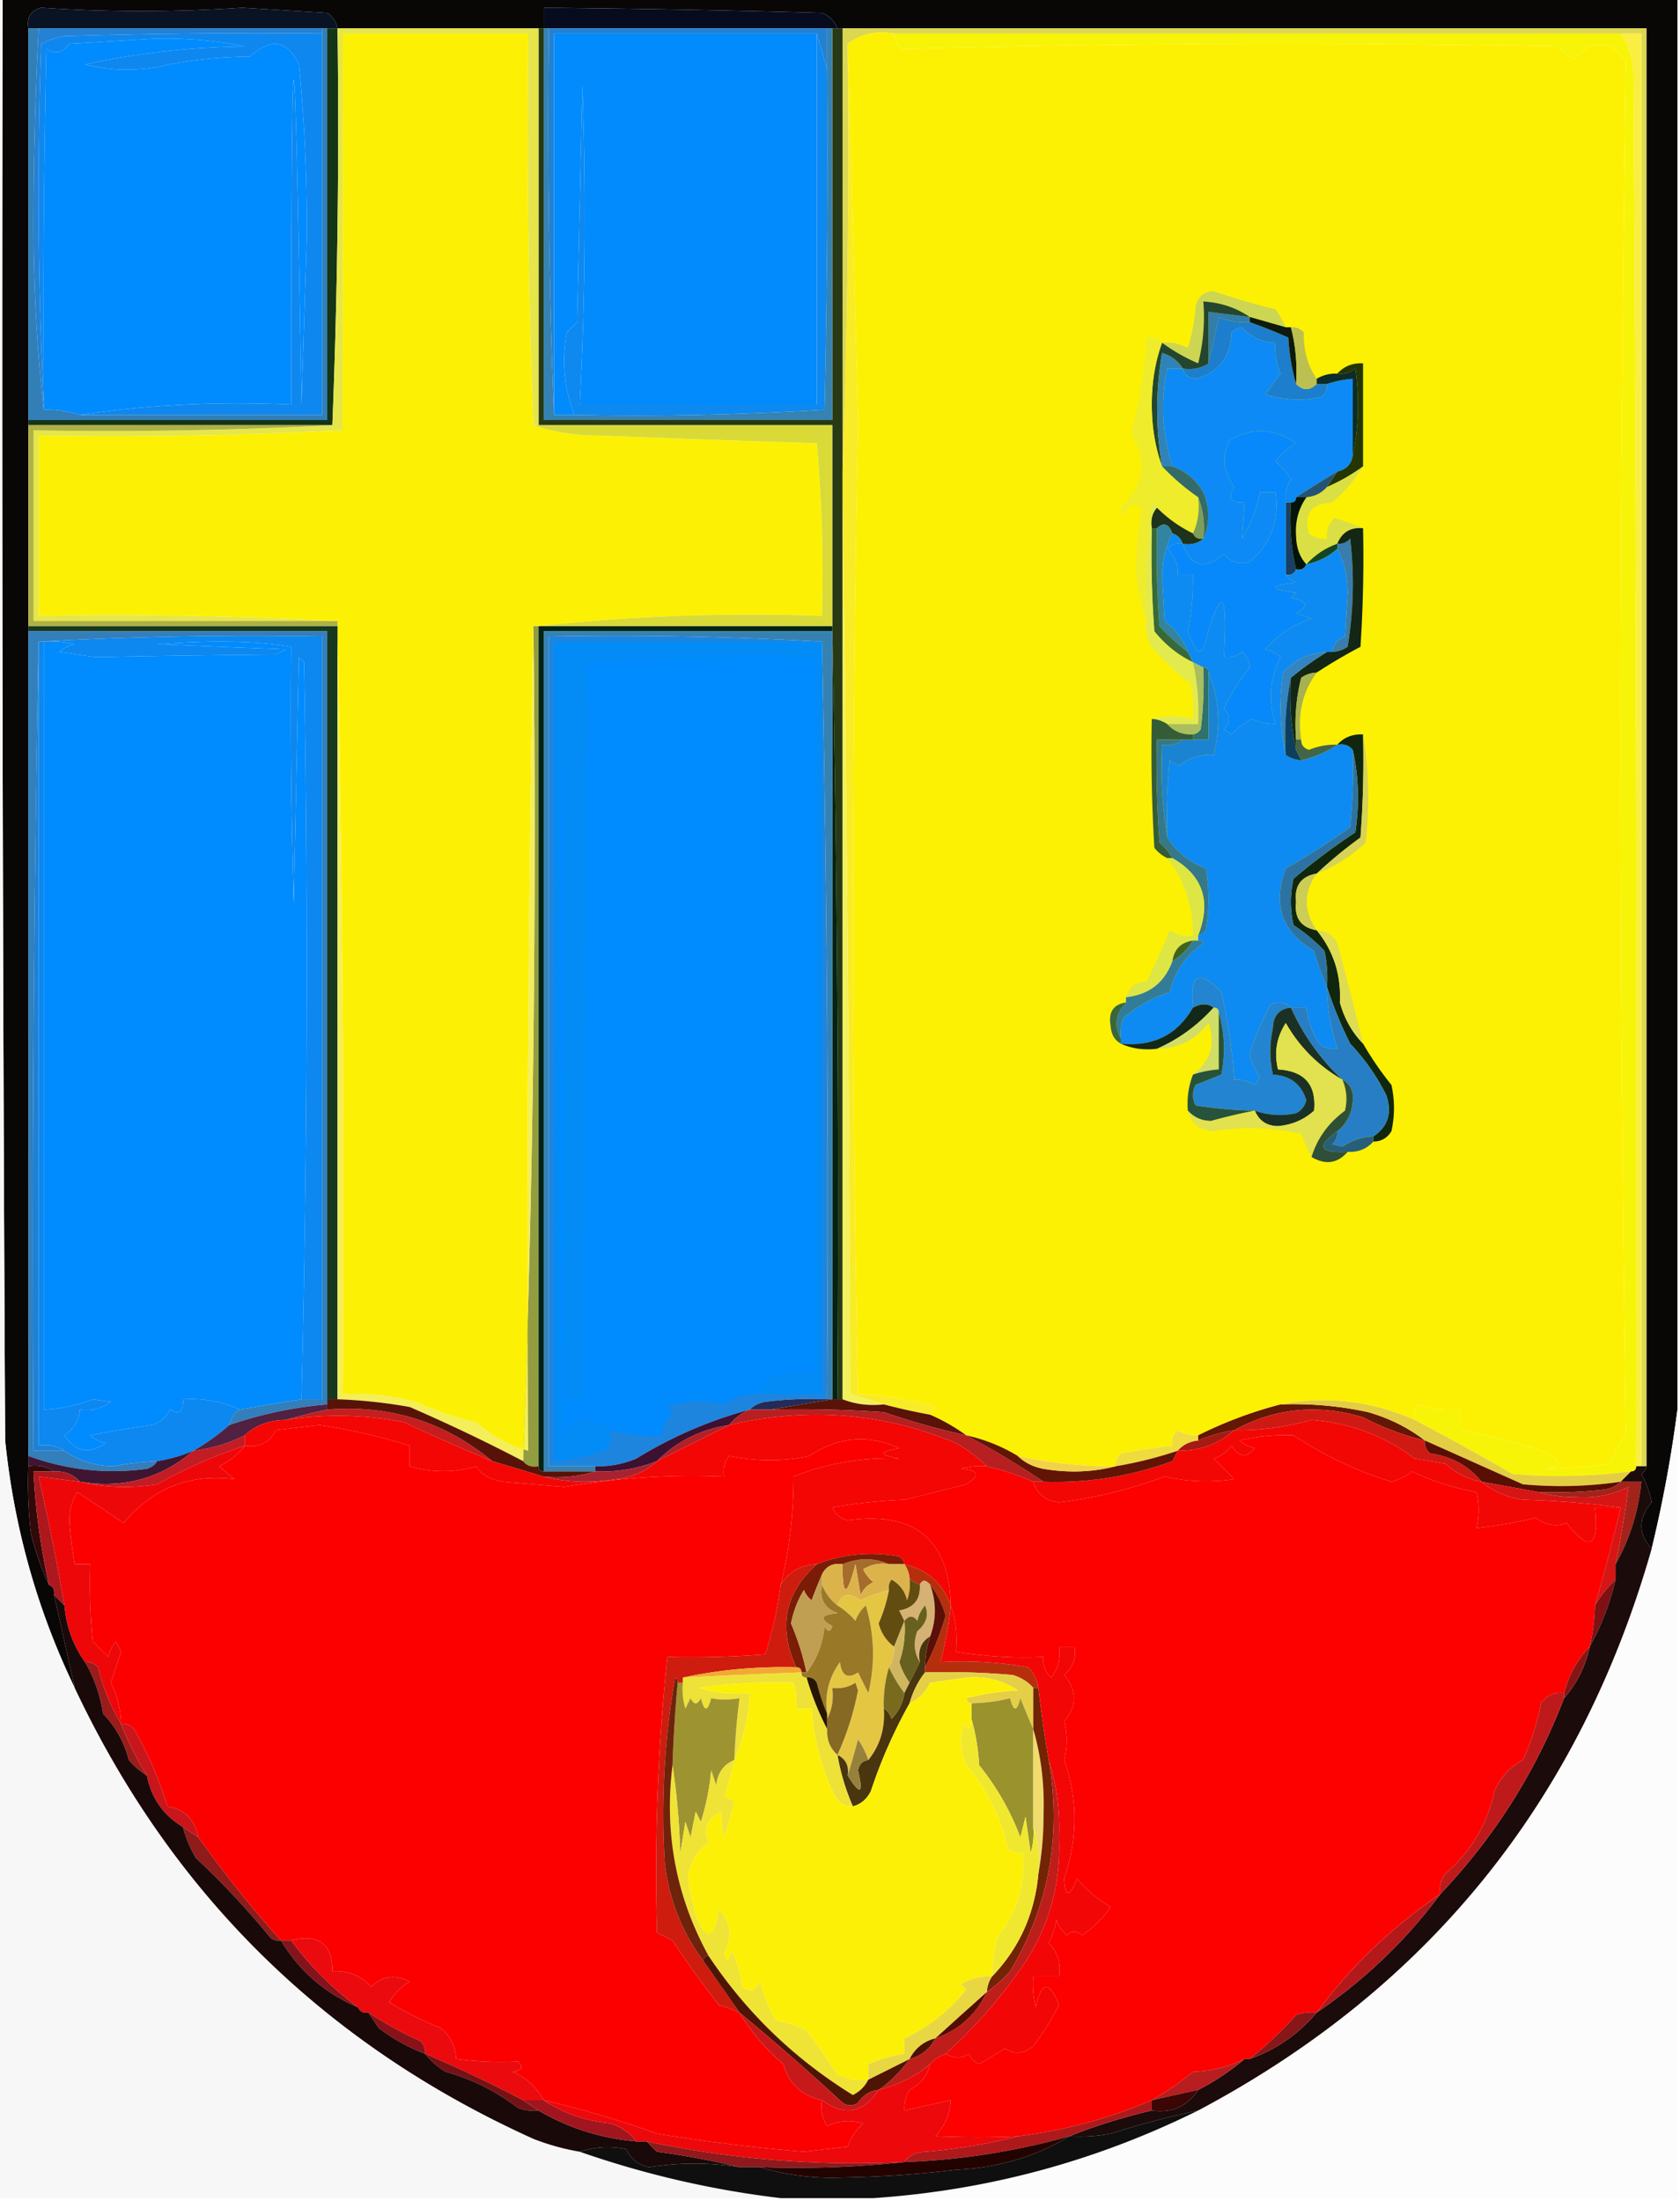<svg xmlns="http://www.w3.org/2000/svg" width="326" height="427" style="shape-rendering:geometricPrecision;text-rendering:geometricPrecision;image-rendering:optimizeQuality;fill-rule:evenodd;clip-rule:evenodd"><path style="opacity:1" fill="#090606" d="M.5-.5h325v274a251.018 251.018 0 0 1-5 27c-2.621-2.865-2.621-5.865 0-9a18.099 18.099 0 0 0-2-5.5c.556-.383.889-.883 1-1.5V5.5h-157c-.507-1.359-1.507-2.359-3-3a2855.508 2855.508 0 0 0-54-1v4h-40c-.221-1.235-.888-2.235-2-3L47 1.5c-13.03.86-26.03.86-39 0-2.02.532-2.853 1.865-2.5 4v279a84.94 84.94 0 0 0 .5 13c.852 3.559 2.019 6.893 3.5 10 .838.342 1.172 1.008 1 2 1.331 5.982 2.665 11.982 4 18-7.276-15.087-11.776-31.087-13.5-48C.5 186.167.333 92.834.5-.5z"/><path style="opacity:1" fill="#060c1e" d="M162.5 5.5h-57v-4c17.984.163 35.984.496 54 1 1.493.641 2.493 1.641 3 3z"/><path style="opacity:1" fill="#0a1323" d="M65.5 5.5h-60c-.353-2.135.48-3.468 2.5-4 12.97.86 25.97.86 39 0l16.5 1c1.112.765 1.779 1.765 2 3z"/><path style="opacity:1" fill="#dcd751" d="M163.5 5.5h156v279h-1V6.5h-145c-3.512-.554-6.512.112-9 2 .331 27.838-.002 55.505-1 83v-86z"/><path style="opacity:1" fill="#fdf103" d="M173.5 6.5c-.039 1.256.461 2.256 1.5 3A2718.416 2718.416 0 0 1 302.5 9a10.76 10.76 0 0 0 3 2.5c3.513-4 6.847-3.833 10 .5a8887.167 8887.167 0 0 0 0 266.5 14.815 14.815 0 0 0-3 5.5 95.198 95.198 0 0 1-13 1c3.443-.221 3.776-1.221 1-3a106.735 106.735 0 0 0-17-4.5v-4c-2.948.277-5.781-.056-8.5-1a4.934 4.934 0 0 0-.5 3c-8.436-3.715-17.103-4.715-26-3a81.453 81.453 0 0 0-16 6 6.846 6.846 0 0 1-4-1c-.886.825-1.219 1.825-1 3-3.339.39-6.673.89-10 1.5-.752.671-1.086 1.504-1 2.5a83.617 83.617 0 0 1-19-2 32.607 32.607 0 0 0-10-4 36.693 36.693 0 0 0-7-4c.111-.617.444-1.117 1-1.5a61.88 61.88 0 0 0-15-2.5 4598.335 4598.335 0 0 1 0-188.5c-.662-24.598-1.329-49.098-2-73.5 2.488-1.888 5.488-2.554 9-2z"/><path style="opacity:1" fill="#fcf104" d="M103.5 82.5c3.776 1.325 7.943 1.992 12.5 2a5427.43 5427.43 0 0 0 42.5 1.5 285.564 285.564 0 0 1 1 33.5c-18.697-.654-37.03.013-55 2h-1a6401.64 6401.64 0 0 0-1 160c-3.706-1.022-7.04-2.856-10-5.5a63.391 63.391 0 0 1-12-4 45.565 45.565 0 0 0-14-1.5c.332-49.17-.001-98.17-1-147v-3a841.824 841.824 0 0 0-58-1v-35c19.713.321 39.38-.012 59-1 .04-25.566.04-51.233 0-77h36c-.323 25.408.01 50.741 1 76z"/><path style="opacity:1" fill="#283913" d="M104.5 5.5h1v76h56v-76h2v266h-1a5625.947 5625.947 0 0 0-1-150v-39h-57v-77z"/><path style="opacity:1" fill="#3682b0" d="M105.5 5.5h1c-.331 25.172.002 50.172 1 75h4a594.899 594.899 0 0 0 48.5-1c.5-21.998.667-43.998.5-66v-8h1v76h-56v-76z"/><path style="opacity:1" fill="#2381d2" d="M106.5 5.5h54v8l-2-7h-51v74a1406.587 1406.587 0 0 1-1-75z"/><path style="opacity:1" fill="#018bfd" d="M158.5 6.5v72h-46a700.883 700.883 0 0 0 .5-62l-1 46-2 2c-1.033 5.627-.533 10.96 1.5 16h-4v-74h51z"/><path style="opacity:1" fill="#327fb8" d="M5.5 5.5h2a763.01 763.01 0 0 0-1 38c0 12.352.668 24.352 2 36a21.445 21.445 0 0 1 7 1h47v-75h1v76h-58v-76z"/><path style="opacity:1" fill="#0e88ef" d="M62.5 6.5v74h-47c13.292-1.982 26.96-2.649 41-2 0-83.99.667-83.99 2 0l1-31.5A312.078 312.078 0 0 0 58 12.5c-2.243-4.704-5.41-5.204-9.5-1.5-6.173.044-12.173.71-18 2a33.227 33.227 0 0 1-14-.5c10.116-2.2 20.45-3.366 31-3.5C41.833 7.852 36 7.352 30 7.5l-16.5 1c-1.32 1.77-2.82 2.103-4.5 1-.5 22.998-.667 45.998-.5 69a819.032 819.032 0 0 1-.5-70A15.274 15.274 0 0 1 12.5 7c16.663-.5 33.33-.667 50-.5z"/><path style="opacity:1" fill="#2481d3" d="M7.5 5.5h55v1c-16.67-.167-33.337 0-50 .5A15.274 15.274 0 0 0 8 8.5a819.032 819.032 0 0 0 .5 70v1c-1.332-11.648-2-23.648-2-36a763.01 763.01 0 0 1 1-38z"/><path style="opacity:1" fill="#008bfe" d="M15.5 80.5a21.445 21.445 0 0 0-7-1v-1c-.167-23.002 0-46.002.5-69 1.68 1.103 3.18.77 4.5-1l16.5-1c6-.148 11.833.352 17.5 1.5-10.55.134-20.884 1.3-31 3.5a33.227 33.227 0 0 0 14 .5c5.827-1.29 11.827-1.956 18-2 4.09-3.704 7.257-3.204 9.5 1.5A312.078 312.078 0 0 1 59.5 47l-1 31.5c-1.333-83.99-2-83.99-2 0-14.04-.649-27.708.018-41 2z"/><path style="opacity:1" fill="#327da9" d="M242.5 61.5v1a11.99 11.99 0 0 1-6-1 468.079 468.079 0 0 1-2 9v-10l8 1z"/><path style="opacity:1" fill="#0d89f0" d="m158.5 6.5 2 7a2177.1 2177.1 0 0 1-.5 66 594.899 594.899 0 0 1-48.5 1c-2.033-5.04-2.533-10.373-1.5-16l2-2 1-46a700.883 700.883 0 0 1-.5 62h46v-72z"/><path style="opacity:1" fill="#1d7ecd" d="M242.5 62.5c2.528.899 5.028 1.899 7.5 3 .181 3.195.681 6.195 1.5 9 1.333 1.333 2.667 1.333 4 0h2c.086.996-.248 1.83-1 2.5-3.711.825-7.378.659-11-.5l3-4a11.987 11.987 0 0 1-1-6c-2.639-.07-4.806-1.07-6.5-3a3.942 3.942 0 0 0-2 1c-.221 4.826-2.554 7.826-7 9-1.376-.184-2.209-.85-2.5-2 1.915.284 3.581-.049 5-1a468.079 468.079 0 0 0 2-9 11.99 11.99 0 0 0 6 1z"/><path style="opacity:1" fill="#ccd653" d="m249.5 63.5-7-2c-2.645-1.81-5.645-2.81-9-3a36.877 36.877 0 0 1-1 12c-2.559-1.108-4.892-2.44-7-4a9.107 9.107 0 0 1 5 1 34.25 34.25 0 0 0 1.5-8c.408-1.91 1.575-2.91 3.5-3a131.09 131.09 0 0 0 12 3.5 18.476 18.476 0 0 1 2 3.5z"/><path style="opacity:1" fill="#0d1a0d" d="M242.5 62.5v-1l7 2h1c.923 3.564 1.256 7.23 1 11-.819-2.805-1.319-5.805-1.5-9a104.337 104.337 0 0 0-7.5-3z"/><path style="opacity:1" fill="#24462f" d="m242.5 61.5-8-1v10c-1.419.951-3.085 1.284-5 1-.906-1.465-2.239-2.465-4-3-1.264 7.36-1.264 14.693 0 22-1.324-3.607-1.991-7.607-2-12 .009-4.393.676-8.393 2-12 2.108 1.56 4.441 2.892 7 4a36.877 36.877 0 0 0 1-12c3.355.19 6.355 1.19 9 3z"/><path style="opacity:1" fill="#0d8af5" d="M257.5 74.5a20.676 20.676 0 0 1 5-1v15c-.31 1.644-1.31 2.644-3 3a205.602 205.602 0 0 0-8 5c0 .667-.333 1-1 1h-1c-.214-1.644.12-3.144 1-4.5a14.984 14.984 0 0 0-3-3.5 14.833 14.833 0 0 1 4-3.5c-4.281-2.94-8.615-3.107-13-.5-1.441 3.236-1.108 6.236 1 9-1.372 2.12-.705 3.12 2 3a179.364 179.364 0 0 1-.5 7 26.222 26.222 0 0 0 3.5-9h3c.791 5.473-.876 9.973-5 13.5-1.964.624-3.631.124-5-1.5-3.782 3.143-6.449 2.477-8-2 1.599.268 2.932-.066 4-1 1.303-2.855 1.303-5.855 0-9-1.434-2.442-3.434-4.108-6-5-1.986-6.278-2.32-12.612-1-19h3c.291 1.15 1.124 1.816 2.5 2 4.446-1.174 6.779-4.174 7-9a3.942 3.942 0 0 1 2-1c1.694 1.93 3.861 2.93 6.5 3a11.987 11.987 0 0 0 1 6l-3 4c3.622 1.159 7.289 1.325 11 .5.752-.67 1.086-1.504 1-2.5z"/><path style="opacity:1" fill="#bcc050" d="M250.5 63.5c.996-.086 1.829.248 2.5 1-.07 3.492.763 6.492 2.5 9v1c-1.333 1.333-2.667 1.333-4 0 .256-3.77-.077-7.436-1-11z"/><path style="opacity:1" fill="#2f83b8" d="M229.5 71.5h-3c-1.32 6.388-.986 12.722 1 19h-2c-1.264-7.307-1.264-14.64 0-22 1.761.535 3.094 1.535 4 3z"/><path style="opacity:1" fill="#0d2b2c" d="M262.5 88.5v-15a20.676 20.676 0 0 0-5 1h-2v-1c1.208-.734 2.541-1.067 4-1 1.322.17 2.489-.163 3.5-1 .818 5.849.652 11.515-.5 17z"/><path style="opacity:1" fill="#153517" d="M63.5 5.5h2a1482.82 1482.82 0 0 1-1 77h-59v-1h58v-76z"/><path style="opacity:1" fill="#233604" d="M264.5 90.5a36.575 36.575 0 0 1-7 4l2-3c1.69-.356 2.69-1.356 3-3 1.152-5.485 1.318-11.151.5-17-1.011.837-2.178 1.17-3.5 1 1.28-1.431 2.947-2.098 5-2v20z"/><path style="opacity:1" fill="#e6e64a" d="M65.5 5.5h39v77h-1a1464.802 1464.802 0 0 1-1-76h-36c.04 25.767.04 51.434 0 77a886.195 886.195 0 0 1-59 1v35c19.507-.33 38.84.003 58 1h-59v-37c19.507.33 38.84-.003 58-1a1482.82 1482.82 0 0 0 1-77z"/><path style="opacity:1" fill="#d9da38" d="M103.5 82.5h58v39h-57c17.97-1.987 36.303-2.654 55-2a285.564 285.564 0 0 0-1-33.5 5427.43 5427.43 0 0 1-42.5-1.5c-4.557-.008-8.724-.675-12.5-2z"/><path style="opacity:1" fill="#346b68" d="M225.5 90.5h2c2.566.892 4.566 2.558 6 5 1.303 3.145 1.303 6.145 0 9 .306-2.885-.027-5.552-1-8a44.455 44.455 0 0 1-7-6z"/><path style="opacity:1" fill="#265374" d="m259.5 91.5-2 3c-1.014 1.174-2.347 1.84-4 2h-2a205.602 205.602 0 0 1 8-5z"/><path style="opacity:1" fill="#afb143" d="M5.5 82.5h59a841.634 841.634 0 0 1-58 1v37h59v1h-60v-39z"/><path style="opacity:1" fill="#f8f408" d="M173.5 6.5h141c1.549 2.329 2.383 4.996 2.5 8 .5 89.999.667 179.999.5 270 0 .667-.333 1-1 1a108.696 108.696 0 0 1-23 .5 540.421 540.421 0 0 0-19-10.5 4.934 4.934 0 0 1 .5-3c2.719.944 5.552 1.277 8.5 1v4a106.735 106.735 0 0 1 17 4.5c2.776 1.779 2.443 2.779-1 3a95.198 95.198 0 0 0 13-1 14.815 14.815 0 0 1 3-5.5 8887.167 8887.167 0 0 1 0-266.5c-3.153-4.333-6.487-4.5-10-.5a10.76 10.76 0 0 1-3-2.5c-42.571-.83-85.071-.663-127.5.5-1.039-.744-1.539-1.744-1.5-3z"/><path style="opacity:1" fill="#faee42" d="M314.5 6.5h4v278h-1c.167-90.001 0-180.001-.5-270-.117-3.004-.951-5.671-2.5-8z"/><path style="opacity:1" fill="#efec2b" d="M225.5 66.5c-1.324 3.607-1.991 7.607-2 12 .009 4.393.676 8.393 2 12a44.455 44.455 0 0 0 7 6c.302 2.56-.032 4.893-1 7a25.497 25.497 0 0 1-7-5c-.06-.543-.393-.876-1-1a133.155 133.155 0 0 0-1 23c-1.321-3.098-1.988-6.598-2-10.5a73.317 73.317 0 0 1 1-11.5c-1.825-1.07-2.992-.404-3.5 2l-.5-2c4.474-4.222 5.141-9.055 2-14.5a99.461 99.461 0 0 0 3-18.5c1.291-.237 2.291.096 3 1z"/><path style="opacity:1" fill="#7b9d5e" d="M232.5 96.5c.973 2.448 1.306 5.115 1 8-.992.172-1.658-.162-2-1 .968-2.107 1.302-4.44 1-7z"/><path style="opacity:1" fill="#1f321c" d="M224.5 98.5a25.497 25.497 0 0 0 7 5c.342.838 1.008 1.172 2 1-1.068.934-2.401 1.268-4 1-.333-1-1-1.667-2-2-.721-1.882-1.721-2.215-3-1h-1c-.268-1.599.066-2.932 1-4z"/><path style="opacity:1" fill="#dadf43" d="M264.5 90.5c-1.58 2.588-3.58 4.922-6 7-4.052.207-5.552 2.207-4.5 6 1.011.837 2.178 1.17 3.5 1-.188-1.603.312-2.937 1.5-4a61.16 61.16 0 0 1 5.5 2c-2.433-.227-4.099.773-5 3-2.353.84-4.353 2.174-6 4-1.287-1.371-1.953-3.205-2-5.5-.197-2.824.469-5.325 2-7.5 1.653-.16 2.986-.826 4-2a36.575 36.575 0 0 0 7-4z"/><path style="opacity:1" fill="#173f68" d="M249.5 97.5h1c-.318 4.532.015 8.866 1 13-.342.838-1.008 1.172-2 1v-14z"/><path style="opacity:1" fill="#0789fb" d="M249.5 97.5v14c.418.722 1.084 1.222 2 1.5-5.333.667-5.333 1.333 0 2l-1 1c3.168.582 3.501 1.582 1 3l3 1c-3.519 1.18-6.519 3.18-9 6a6.802 6.802 0 0 1 3 1.5c-2.115 4.15-2.448 8.484-1 13a11.187 11.187 0 0 1-4.5-1 12.21 12.21 0 0 0-4 3l-1.5-1c1.333-1.333 1.333-2.667 0-4a40.528 40.528 0 0 1 5-8c-.056-1.237-.556-2.237-1.5-3-1.011.837-2.178 1.17-3.5 1 .762-13.727-.572-14.227-4-1.5l-1 .5a15.69 15.69 0 0 1-2-4c.699-3.332 1.032-6.999 1-11h-3c.172-1.992-.495-3.658-2-5 .825-.886 1.825-1.219 3-1 1.551 4.477 4.218 5.143 8 2 1.369 1.624 3.036 2.124 5 1.5 4.124-3.527 5.791-8.027 5-13.5h-3a26.222 26.222 0 0 1-3.5 9c.207-2.251.373-4.585.5-7-2.705.12-3.372-.88-2-3-2.108-2.764-2.441-5.764-1-9 4.385-2.607 8.719-2.44 13 .5a14.833 14.833 0 0 0-4 3.5 14.984 14.984 0 0 1 3 3.5c-.88 1.356-1.214 2.856-1 4.5z"/><path style="opacity:1" fill="#144623" d="M259.5 105.5v1c-1.716 1.525-3.716 2.525-6 3 1.647-1.826 3.647-3.16 6-4z"/><path style="opacity:1" fill="#03140d" d="M251.5 96.5h2c-1.531 2.175-2.197 4.676-2 7.5.047 2.295.713 4.129 2 5.5-.342.838-1.008 1.172-2 1-.985-4.134-1.318-8.468-1-13 .667 0 1-.333 1-1z"/><path style="opacity:1" fill="#3284a0" d="M227.5 103.5c-1.314 2.415-1.981 5.248-2 8.5l.5 8.5c2.127 1.614 3.627 3.614 4.5 6a38.47 38.47 0 0 1-5.5-5c-.5-6.325-.666-12.658-.5-19 1.279-1.215 2.279-.882 3 1z"/><path style="opacity:1" fill="#38693a" d="M223.5 102.5h1c-.166 6.342 0 12.675.5 19a38.47 38.47 0 0 0 5.5 5l1 2c-2.894-1.382-5.394-3.382-7.5-6-.5-6.658-.666-13.325-.5-20z"/><path style="opacity:1" fill="#18391f" d="M5.5 122.5v-1h60v150h-2v-149h-58z"/><path style="opacity:1" fill="#397cae" d="M258.5 126.5c.25-1.422 1.083-2.422 2.5-3l.5-8.5c-.019-3.252-.686-6.085-2-8.5v-1c.996.086 1.829-.248 2.5-1a74.079 74.079 0 0 1-.5 21 5.576 5.576 0 0 1-3 1z"/><path style="opacity:1" fill="#e3ea4e" d="M224.5 98.5c-.934 1.068-1.268 2.401-1 4-.166 6.675 0 13.342.5 20 2.106 2.618 4.606 4.618 7.5 6a45.782 45.782 0 0 1 1 12h-6a5.727 5.727 0 0 0-3-1c2.481-.758 5.148-.758 8 0a24.935 24.935 0 0 0-.5-7 37.424 37.424 0 0 1-7.5-7c-.952-1.545-1.285-3.212-1-5a133.155 133.155 0 0 1 1-23c.607.124.94.457 1 1z"/><path style="opacity:1" fill="#008bfe" d="m58.5 271.5-12 2c-3.376-1.582-7.042-2.249-11-2 .146 2.442-.687 3.109-2.5 2-.745 1.49-1.912 2.49-3.5 3a185.883 185.883 0 0 0-12 2 6.802 6.802 0 0 0 3 1.5c-3.194 2.234-5.86 1.734-8-1.5 1.797-1.195 2.797-2.862 3-5 2.25.319 4.25-.181 6-1.5l-3.5-.5a29.568 29.568 0 0 1-9.5 2v-149a18.452 18.452 0 0 1 6 .5 6.802 6.802 0 0 0-3 1.5l7 1c11.637-.23 23.304-.397 35-.5l2-1-25-1c10.71-.815 19.377-.649 26 .5-.167 16.67 0 33.337.5 50l1-48 1 1c.828 47.737.661 95.404-.5 143z"/><path style="opacity:1" fill="#929d3f" d="M103.5 121.5h1v163c-1.291.237-2.291-.096-3-1a3281.932 3281.932 0 0 0 2-162z"/><path style="opacity:1" fill="#022315" d="M104.5 121.5h57a5625.947 5625.947 0 0 1 1 150h-1v-149h-56v163c-.667 0-1-.333-1-1v-163z"/><path style="opacity:1" fill="#142615" d="M264.5 102.5c.166 7.674 0 15.341-.5 23a101.645 101.645 0 0 0-8.5 5 5.576 5.576 0 0 0-3 1 36.875 36.875 0 0 0-1 12v2c-.986-4.47-1.319-9.137-1-14a59.916 59.916 0 0 1 7-5h1a5.576 5.576 0 0 0 3-1 74.079 74.079 0 0 0 .5-21c-.671.752-1.504 1.086-2.5 1 .901-2.227 2.567-3.227 5-3z"/><path style="opacity:1" fill="#0c88f0" d="M58.5 271.5a3426.428 3426.428 0 0 0 .5-143l-1-1-1 48c-.5-16.663-.667-33.33-.5-50-6.623-1.149-15.29-1.315-26-.5l25 1-2 1c-11.696.103-23.363.27-35 .5l-7-1a6.802 6.802 0 0 1 3-1.5 18.452 18.452 0 0 0-6-.5v149a29.568 29.568 0 0 0 9.5-2l3.5.5c-1.75 1.319-3.75 1.819-6 1.5-.203 2.138-1.203 3.805-3 5 2.14 3.234 4.806 3.734 8 1.5a6.802 6.802 0 0 1-3-1.5 185.883 185.883 0 0 1 12-2c1.588-.51 2.755-1.51 3.5-3 1.813 1.109 2.646.442 2.5-2 3.958-.249 7.624.418 11 2-1.051.722-1.718 1.722-2 3a42.643 42.643 0 0 1-7 5 29.413 29.413 0 0 1-7 2c-2.85.136-5.683.469-8.5 1-3.574-.07-6.741-1.07-9.5-3-1.419-.951-3.085-1.284-5-1v-156a756.858 756.858 0 0 1 55-1v148h-4z"/><path style="opacity:1" fill="#3582b2" d="M161.5 271.5h-1c.332-49.17-.001-98.17-1-147a702.728 702.728 0 0 0-53-1v161h9v1h-10v-163h56v149z"/><path style="opacity:1" fill="#3484c3" d="M257.5 126.5a59.916 59.916 0 0 0-7 5c-.987 4.805-1.321 9.805-1 15-1.151-5.15-1.317-10.484-.5-16 2.326-2.511 5.159-3.844 8.5-4z"/><path style="opacity:1" fill="#2e716d" d="M233.5 129.5c.667 0 1 .333 1 1v13h-3v-1c.617-.111 1.117-.444 1.5-1 .499-3.986.666-7.986.5-12z"/><path style="opacity:1" fill="#0e8af3" d="M227.5 103.5c1 .333 1.667 1 2 2-1.175-.219-2.175.114-3 1 1.505 1.342 2.172 3.008 2 5h3c.032 4.001-.301 7.668-1 11a15.69 15.69 0 0 0 2 4l1-.5c3.428-12.727 4.762-12.227 4 1.5 1.322.17 2.489-.163 3.5-1 .944.763 1.444 1.763 1.5 3a40.528 40.528 0 0 0-5 8c1.333 1.333 1.333 2.667 0 4l1.5 1a12.21 12.21 0 0 1 4-3c1.44.648 2.94.981 4.5 1-1.448-4.516-1.115-8.85 1-13a6.802 6.802 0 0 0-3-1.5c2.481-2.82 5.481-4.82 9-6l-3-1c2.501-1.418 2.168-2.418-1-3l1-1c-5.333-.667-5.333-1.333 0-2-.916-.278-1.582-.778-2-1.5.992.172 1.658-.162 2-1 .992.172 1.658-.162 2-1 2.284-.475 4.284-1.475 6-3 1.314 2.415 1.981 5.248 2 8.5l-.5 8.5c-1.417.578-2.25 1.578-2.5 3h-1c-3.341.156-6.174 1.489-8.5 4-.817 5.516-.651 10.85.5 16 .891.61 1.891.943 3 1 2.563-.588 4.896-1.588 7-3 1.291-.237 2.291.096 3 1a112.97 112.97 0 0 1-.5 15 145.06 145.06 0 0 1-12.5 8c-2.621 6.985-.788 12.319 5.5 16a49.83 49.83 0 0 0 2.5 7 40.856 40.856 0 0 0 2 12c-1.322.17-2.489-.163-3.5-1-1.413-2.152-2.246-4.486-2.5-7h-3c-1.101-1.098-2.434-1.265-4-.5a57.125 57.125 0 0 0-4 9.5 12.793 12.793 0 0 0 2 4.5l-1 1.5a6.846 6.846 0 0 0-4-1 107.985 107.985 0 0 0-2.5-17c-4.381-4.53-6.215-3.53-5.5 3-3.053 5.286-7.719 7.62-14 7v-1a8.43 8.43 0 0 1 .5-4c2.642-2.251 5.642-3.918 9-5 .923-3.939 3.09-7.106 6.5-9.5-.228-.399-.562-.565-1-.5v-1c.617-.111 1.117-.444 1.5-1 .667-4 .667-8 0-12-3.209-1.179-5.709-3.179-7.5-6a112.97 112.97 0 0 1 .5-15 3.943 3.943 0 0 0 2 1c1.879-1.513 4.046-2.179 6.5-2 1.473-5.561 1.14-10.894-1-16 0-.667-.333-1-1-1l-2-1-1-2c-.873-2.386-2.373-4.386-4.5-6l-.5-8.5c.019-3.252.686-6.085 2-8.5z"/><path style="opacity:1" fill="#a5b153" d="M255.5 130.5c-2.762 3.774-3.762 8.107-3 13h-1a36.875 36.875 0 0 1 1-12 5.576 5.576 0 0 1 3-1z"/><path style="opacity:1" fill="#a9be61" d="m231.5 128.5 2 1a72.367 72.367 0 0 1-.5 12c-.383.556-.883.889-1.5 1-2.053.098-3.72-.569-5-2h6a45.782 45.782 0 0 0-1-12z"/><path style="opacity:1" fill="#0c3f5f" d="M250.5 131.5c-.319 4.863.014 9.53 1 14l1 2a5.727 5.727 0 0 1-3-1c-.321-5.195.013-10.195 1-15z"/><path style="opacity:1" fill="#446448" d="M251.5 143.5h1c-.03.997.47 1.664 1.5 2a12.992 12.992 0 0 1 5.5-1c-2.104 1.412-4.437 2.412-7 3l-1-2v-2z"/><path style="opacity:1" fill="#1b84d2" d="M234.5 130.5c2.14 5.106 2.473 10.439 1 16-2.454-.179-4.621.487-6.5 2a3.943 3.943 0 0 1-2-1 112.97 112.97 0 0 0-.5 15c-.99-5.81-1.323-11.81-1-18 1.599.268 2.932-.066 4-1h5v-13z"/><path style="opacity:1" fill="#345c37" d="M223.5 139.5a5.727 5.727 0 0 1 3 1c1.28 1.431 2.947 2.098 5 2v1h-7c-.166 6.675 0 13.342.5 20a10.515 10.515 0 0 1 2.5 3h-1c-.958-.453-1.792-1.119-2.5-2-.5-8.327-.666-16.66-.5-25z"/><path style="opacity:1" fill="#34788a" d="M229.5 143.5c-1.068.934-2.401 1.268-4 1-.323 6.19.01 12.19 1 18 1.791 2.821 4.291 4.821 7.5 6 .667 4 .667 8 0 12-.383.556-.883.889-1.5 1 2.576-6.623.91-11.623-5-15a10.515 10.515 0 0 0-2.5-3c-.5-6.658-.666-13.325-.5-20h5z"/><path style="opacity:1" fill="#11260f" d="M264.5 142.5c.166 6.675 0 13.342-.5 20a89.868 89.868 0 0 0-8.5 7c-3.025.533-4.358 2.367-4 5.5-.358 3.133.975 4.967 4 5.5 3.267 3.994 4.767 8.66 4.5 14 .86 3.133 2.36 5.8 4.5 8a63.077 63.077 0 0 0 5.5 8c.667 3 .667 6 0 9-.816 1.323-1.983 1.989-3.5 2v-1c2.832-1.907 3.666-4.573 2.5-8a41.348 41.348 0 0 0-7-10 78.147 78.147 0 0 1-4.5-11 24.935 24.935 0 0 0-.5-7 33.816 33.816 0 0 0-6-5c-.667-3-.667-6 0-9a124.368 124.368 0 0 1 12-9c.817-5.516.651-10.85-.5-16-.709-.904-1.709-1.237-3-1 1.28-1.431 2.947-2.098 5-2z"/><path style="opacity:1" fill="#d7d357" d="M264.5 142.5c1.155 6.821 1.321 13.821.5 21-2.802 2.646-5.968 4.646-9.5 6a89.868 89.868 0 0 1 8.5-7c.5-6.658.666-13.325.5-20z"/><path style="opacity:1" fill="#cbcd57" d="M255.5 169.5c-2.577 3.597-2.577 7.263 0 11-3.025-.533-4.358-2.367-4-5.5-.358-3.133.975-4.967 4-5.5z"/><path style="opacity:1" fill="#337fbb" d="M5.5 122.5h58v150a78.002 78.002 0 0 0-19 4c.282-1.278.949-2.278 2-3l12-2h4v-148c-18.508-.33-36.84.003-55 1a6162.832 6162.832 0 0 0-1 157h6c2.759 1.93 5.926 2.93 9.5 3a61.702 61.702 0 0 1 8.5-1c-.418.722-1.084 1.222-2 1.5-7.897 1.056-15.564.223-23-2.5v-160z"/><path style="opacity:1" fill="#f3ee59" d="M103.5 121.5a3281.932 3281.932 0 0 1-2 162 333.28 333.28 0 0 0-22-10.5 100.173 100.173 0 0 0-14-1.5v-148c.999 48.83 1.332 97.83 1 147a45.565 45.565 0 0 1 14 1.5 63.391 63.391 0 0 0 12 4c2.96 2.644 6.294 4.478 10 5.5a6401.64 6401.64 0 0 1 1-160z"/><path style="opacity:1" fill="#1e85de" d="M159.5 124.5c.999 48.83 1.332 97.83 1 147a72.367 72.367 0 0 0-12 .5c-1.237.232-2.237.732-3 1.5a83.01 83.01 0 0 0-22 9.5 18.991 18.991 0 0 1-8 1.5h-9v-161c17.841-.33 35.508.003 53 1z"/><path style="opacity:1" fill="#008bfe" d="M147.5 270.5c-2.521-.06-4.854.606-7 2-3.549-.956-7.215-.789-11 .5.457.414.791.914 1 1.5-1.353 1.024-2.02 2.357-2 4-3.439.247-6.772-.086-10-1-5.603-3.739-8.77-2.405-9.5 4-.667-51-.667-102 0-153 .5 47.666.667 95.332.5 143 1.322.17 2.489-.163 3.5-1l1-142c14.539-.935 29.372-1.269 44.5-1v139a32.462 32.462 0 0 0-8 .5c-1.556.72-2.556 1.887-3 3.5z"/><path style="opacity:1" fill="#038cf6" d="M159.5 124.5v146h-12c.444-1.613 1.444-2.78 3-3.5a32.462 32.462 0 0 1 8-.5v-139c-15.128-.269-29.961.065-44.5 1l-1 142c-1.011.837-2.178 1.17-3.5 1 .167-47.668 0-95.334-.5-143-.667 51-.667 102 0 153 .73-6.405 3.897-7.739 9.5-4 .262 1.478-.071 2.811-1 4a44.36 44.36 0 0 1-10 2v-159h52z"/><path style="opacity:1" fill="#f3f05e" d="M163.5 95.5c.833 58.165 1.333 116.499 1.5 175a96.578 96.578 0 0 1 6.5 2c-2.885.306-5.552-.027-8-1v-176z"/><path style="opacity:1" fill="#2c73a4" d="M262.5 145.5c1.151 5.15 1.317 10.484.5 16a124.368 124.368 0 0 0-12 9c-.667 3-.667 6 0 9a33.816 33.816 0 0 1 6 5c.497 2.31.663 4.643.5 7a49.83 49.83 0 0 1-2.5-7c-6.288-3.681-8.121-9.015-5.5-16a145.06 145.06 0 0 0 12.5-8c.499-4.989.666-9.989.5-15z"/><path style="opacity:1" fill="#dde645" d="M226.5 166.5h1c5.91 3.377 7.576 8.377 5 15v1h-1c-2.333.333-3.667 1.667-4 4-1.51 4.17-4.51 6.503-9 7 .548-2.032 1.881-3.032 4-3a255.348 255.348 0 0 0 4.5-10c1.356.88 2.856 1.214 4.5 1-.001-5.717-1.667-10.717-5-15z"/><path style="opacity:1" fill="#3e6420" d="M231.5 182.5c-1 1.667-2.333 3-4 4 .333-2.333 1.667-3.667 4-4z"/><path style="opacity:1" fill="#142819" d="M235.5 195.5c-3.152 3.502-6.819 6.168-11 8-2.559.302-4.893-.032-7-1 6.281.62 10.947-1.714 14-7 1.535-.854 2.868-.854 4 0z"/><path style="opacity:1" fill="#dedc53" d="M255.5 180.5c1.811.072 3.144.905 4 2.5a834.567 834.567 0 0 1 5 19.5c-2.14-2.2-3.64-4.867-4.5-8 .267-5.34-1.233-10.006-4.5-14z"/><path style="opacity:1" fill="#337c98" d="M231.5 182.5h1c.438-.065.772.101 1 .5-3.41 2.394-5.577 5.561-6.5 9.5-3.358 1.082-6.358 2.749-9 5a8.43 8.43 0 0 0-.5 4c-1.378-2.47-1.045-4.804 1-7v-1c4.49-.497 7.49-2.83 9-7 1.667-1 3-2.333 4-4z"/><path style="opacity:1" fill="#3a663e" d="M218.5 194.5c-2.045 2.196-2.378 4.53-1 7v1c-1.225-.652-1.892-1.819-2-3.5-.45-2.626.55-4.126 3-4.5z"/><path style="opacity:1" fill="#d0dd67" d="M235.5 195.5c.667 0 1 .333 1 1v11a20.69 20.69 0 0 0-5 1c3.421-2.598 4.421-5.931 3-10-2.547 3.273-5.88 4.94-10 5 4.181-1.832 7.848-4.498 11-8z"/><path style="opacity:1" fill="#2384d2" d="M250.5 195.5c-2.276.256-3.443 1.59-3.5 4-.667 3-.667 6 0 9 3.375.198 5.542 1.865 6.5 5-.318 1.147-.984 1.981-2 2.5-2.721.602-5.387.435-8-.5-3.72-.048-7.553-.381-11.5-1-.667-1.333-.667-2.667 0-4l5-2c.812-4.189.645-8.189-.5-12 0-.667-.333-1-1-1-1.132-.854-2.465-.854-4 0-.715-6.53 1.119-7.53 5.5-3a107.985 107.985 0 0 1 2.5 17 6.846 6.846 0 0 1 4 1l1-1.5a12.793 12.793 0 0 1-2-4.5 57.125 57.125 0 0 1 4-9.5c1.566-.765 2.899-.598 4 .5z"/><path style="opacity:1" fill="#27523c" d="M236.5 196.5c1.145 3.811 1.312 7.811.5 12l-5 2c-.667 1.333-.667 2.667 0 4 3.947.619 7.78.952 11.5 1a117.562 117.562 0 0 0-8.5 2c-1.833-.019-3.333-.685-4.5-2-.202-2.45.131-4.783 1-7a20.69 20.69 0 0 1 5-1v-11z"/><path style="opacity:1" fill="#1b3125" d="M250.5 195.5c2.443 5.399 5.776 10.066 10 14-4.673-2.673-8.339-6.339-11-11-1.797 2.779-2.297 5.779-1.5 9 5.139.304 7.473 2.971 7 8-1.967 1.77-4.3 2.77-7 3-2.183-.022-3.683-1.022-4.5-3 2.613.935 5.279 1.102 8 .5 1.016-.519 1.682-1.353 2-2.5-.958-3.135-3.125-4.802-6.5-5-.667-3-.667-6 0-9 .057-2.41 1.224-3.744 3.5-4z"/><path style="opacity:1" fill="#277ec5" d="M257.5 191.5a78.147 78.147 0 0 0 4.5 11 41.348 41.348 0 0 1 7 10c1.166 3.427.332 6.093-2.5 8-2.166.079-4.166.746-6 2l-2-.5c.752-.671 1.086-1.504 1-2.5 1.872-1.545 2.872-3.545 3-6 .16-1.855-.507-3.188-2-4-4.224-3.934-7.557-8.601-10-14h3c.254 2.514 1.087 4.848 2.5 7 1.011.837 2.178 1.17 3.5 1a40.856 40.856 0 0 1-2-12z"/><path style="opacity:1" fill="#1d81d6" d="M7.5 124.5v156c1.915-.284 3.581.049 5 1h-6a6162.832 6162.832 0 0 1 1-157z"/><path style="opacity:1" fill="#e2e14f" d="M260.5 209.5c.823 1.955.99 3.955.5 6-3.226 2.369-5.392 5.369-6.5 9a36.354 36.354 0 0 1-2-4.5c-5.671-1.267-11.337-1.433-17-.5-2.725-.176-4.392-1.51-5-4 1.167 1.315 2.667 1.981 4.5 2a117.562 117.562 0 0 1 8.5-2c.817 1.978 2.317 2.978 4.5 3 2.7-.23 5.033-1.23 7-3 .473-5.029-1.861-7.696-7-8-.797-3.221-.297-6.221 1.5-9 2.661 4.661 6.327 8.327 11 11z"/><path style="opacity:1" fill="#2f5036" d="M260.5 209.5c1.493.812 2.16 2.145 2 4-.128 2.455-1.128 4.455-3 6-4.164 2.947-3.497 4.281 2 4-1.95 2.253-4.284 2.586-7 1 1.108-3.631 3.274-6.631 6.5-9 .49-2.045.323-4.045-.5-6z"/><path style="opacity:1" fill="#275f7a" d="M259.5 219.5c.086.996-.248 1.829-1 2.5l2 .5c1.834-1.254 3.834-1.921 6-2v1c-1.28 1.431-2.947 2.098-5 2-5.497.281-6.164-1.053-2-4z"/><path style="opacity:1" fill="#f8eb27" d="M164.5 8.5c.671 24.402 1.338 48.902 2 73.5a4598.335 4598.335 0 0 0 0 188.5 61.88 61.88 0 0 1 15 2.5c-.556.383-.889.883-1 1.5a126.54 126.54 0 0 1-9-2 96.578 96.578 0 0 0-6.5-2c-.167-58.501-.667-116.835-1.5-175v-4a1723.113 1723.113 0 0 0 1-83z"/><path style="opacity:1" fill="#242b56" d="M160.5 271.5h1l-12 2h-4c.763-.768 1.763-1.268 3-1.5a72.367 72.367 0 0 1 12-.5z"/><path style="opacity:1" fill="#641702" d="M248.5 272.5a67.69 67.69 0 0 1 17 1.5c4.113 1.188 7.78 3.021 11 5.5a51.99 51.99 0 0 1-12-4.5c-8.841-2.627-17.174-1.794-25 2.5a29.417 29.417 0 0 0-7 2v-1a81.453 81.453 0 0 1 16-6z"/><path style="opacity:1" fill="#c51e1f" d="M63.5 273.5c12.142-.971 22.809 2.362 32 10a373.779 373.779 0 0 1-17-7.5 64.52 64.52 0 0 0-23-.5 99.917 99.917 0 0 1 8-2z"/><path style="opacity:1" fill="#e3cd42" d="M248.5 272.5c8.897-1.715 17.564-.715 26 3a540.421 540.421 0 0 1 19 10.5c7.689.647 15.356.48 23-.5l-2 2a79.42 79.42 0 0 1-19 .5 22859.03 22859.03 0 0 0-19-8.5c-3.22-2.479-6.887-4.312-11-5.5a67.69 67.69 0 0 0-17-1.5z"/><path style="opacity:1" fill="#591309" d="M161.5 271.5h2c2.448.973 5.115 1.306 8 1a126.54 126.54 0 0 0 9 2 36.693 36.693 0 0 1 7 4 148.327 148.327 0 0 1-16-4.5 242.43 242.43 0 0 0-22-.5l12-2z"/><path style="opacity:1" fill="#fc0000" d="M151.5 307.5c-.578 4.495-1.578 8.995-3 13.5-6.325.5-12.658.666-19 .5a399.743 399.743 0 0 0-2 53.5l3 1.5a180.858 180.858 0 0 0 9 12.5c1.401.41 2.734.91 4 1.5 2.178 3.695 5.011 7.028 8.5 10 1.071 3.798 3.571 6.131 7.5 7-.285 1.788.048 3.455 1 5 2.268-1.044 4.601-1.211 7-.5a10.94 10.94 0 0 0-3 4.5l-8.5 1a359.179 359.179 0 0 1-28.5-3.5 193.084 193.084 0 0 0-22-6.5c-1.339-2.491-3.339-4.324-6-5.5 1.801-.317 2.134-.984 1-2a64.919 64.919 0 0 1-12-.5c-.085-2.429-1.085-4.429-3-6a69.289 69.289 0 0 1-10-5c1-1.667 2.333-3 4-4-2.781-1.452-5.281-1.119-7.5 1-2.025-2.193-4.525-3.193-7.5-3 .003-5.315-2.664-7.315-8-6h-2a222.32 222.32 0 0 1-16-20c-.692-3.435-2.692-5.435-6-6a74.318 74.318 0 0 0-6.5-15c-.67-.752-1.504-1.086-2.5-1a18.73 18.73 0 0 0-2-8l2-6-1-2a6.807 6.807 0 0 0-1.5 3l-3-3c-.5-4.989-.666-9.989-.5-15h-3a81.244 81.244 0 0 1-1-8c-.088-2.212.412-4.212 1.5-6 3.046 2.017 6.046 4.017 9 6 5.653-6.771 12.82-9.604 21.5-8.5l-3-2.5c2.086-.989 3.753-2.322 5-4 2.788.423 4.788-.577 6-3l8.5-1c5.936.864 11.77 2.197 17.5 4v4c4.33 1.249 8.663 1.249 13 0 .67 1.439 2.338 2.439 5 3l12 1c10.71-1.802 21.044-2.468 31-2-.262-1.478.071-2.811 1-4 5.442 1.076 10.609 1.076 15.5 0 5.694-3.765 11.528-4.265 17.5-1.5-4 .667-4 1.333 0 2-7.2-.244-14.034.923-20.5 3.5.004 7.166-.829 14.166-2.5 21z"/><path style="opacity:1" fill="#502140" d="M63.5 272.5v1a99.917 99.917 0 0 0-8 2c-3.236.018-5.903 1.018-8 3a30.226 30.226 0 0 1-10 3 42.643 42.643 0 0 0 7-5 78.002 78.002 0 0 1 19-4z"/><path style="opacity:1" fill="#cf1a14" d="M276.5 279.5c-.086.996.248 1.829 1 2.5 4.127.56 7.46 2.393 10 5.5-2.64-.454-4.973-1.621-7-3.5l-6-1c-5.827-4.4-12.494-6.9-20-7.5a51.55 51.55 0 0 1-15 2c7.826-4.294 16.159-5.127 25-2.5a51.99 51.99 0 0 0 12 4.5z"/><path style="opacity:1" fill="#3c1132" d="M145.5 273.5a9.82 9.82 0 0 0-4 3c-5.519.827-10.186 3.16-14 7-3.83 1.5-7.83 2.167-12 2v-1a18.991 18.991 0 0 0 8-1.5 83.01 83.01 0 0 1 22-9.5z"/><path style="opacity:1" fill="#a51a12" d="M239.5 277.5c-3.047 2.69-6.713 4.024-11 4 1.014-1.174 2.347-1.84 4-2a29.417 29.417 0 0 1 7-2z"/><path style="opacity:1" fill="#f0db3e" d="M232.5 278.5v1c-1.653.16-2.986.826-4 2a79.054 79.054 0 0 1-12 3c-.086-.996.248-1.829 1-2.5 3.327-.61 6.661-1.11 10-1.5-.219-1.175.114-2.175 1-3a6.846 6.846 0 0 0 4 1z"/><path style="opacity:1" fill="#fc0100" d="M314.5 292.5a393.924 393.924 0 0 1-5 19 41.541 41.541 0 0 1-1 8c-2.391 2.435-4.058 5.435-5 9-1.89-.203-3.39.463-4.5 2a45.752 45.752 0 0 1-3.5 11c-2.517 1.364-4.351 3.364-5.5 6-1.389 6.454-4.556 11.787-9.5 16-.929 1.189-1.262 2.522-1 4-9.346 6.347-17.346 14.014-24 23a8.43 8.43 0 0 0-4 .5 76.916 76.916 0 0 1-9 8.5h-1c-3.079 1.52-6.412 2.353-10 2.5a55.61 55.61 0 0 1-8 5.5 95.774 95.774 0 0 1-26 7c-5.435.239-10.768.239-16 0 1.827-1.987 2.827-4.321 3-7l-9 2a6.846 6.846 0 0 1 1-4c2.111-1.105 3.445-2.771 4-5 .79-.901 1.79-1.568 3-2 1.586.913 3.086.913 4.5 0 .388.928 1.055 1.595 2 2a660.832 660.832 0 0 0 5-3c1.868 1.172 3.702 1.005 5.5-.5a49.92 49.92 0 0 0 5-8c-1.93-4.753-3.43-4.586-4.5.5a18.453 18.453 0 0 1-.5-6h5c.396-2.544-.271-4.711-2-6.5a15.256 15.256 0 0 0 1.5-4.5 7.293 7.293 0 0 0 2 3c.85-.924 1.85-.924 3 0 2.167-1.5 4-3.333 5.5-5.5a25.6 25.6 0 0 1-6.5-5.5c-1.489 3.718-2.322 3.718-2.5 0 2.658-7.724 2.658-15.391 0-23 .649-2.598.649-5.098 0-7.5 2.536-2.992 2.536-5.992 0-9 1.692-1.401 2.359-3.234 2-5.5h-3c.319 2.25-.181 4.25-1.5 6-1.188-1.063-1.688-2.397-1.5-4-5.536.262-11.203-.072-17-1 .31-3.213-.023-6.213-1-9-.333-12.815-7-18.315-20-16.5-1.41-.368-2.41-1.201-3-2.5a100.292 100.292 0 0 1 14-1.5l12-3c2.776-1.779 2.443-2.779-1-3a12.93 12.93 0 0 1 5-.5 49.783 49.783 0 0 1 9 3c.757 2.419 2.423 3.753 5 4a91.346 91.346 0 0 0 20.5-5 36.25 36.25 0 0 0 13.5.5l-4-4a6.978 6.978 0 0 0 3.5-2.5c1.363 2.284 2.863 2.451 4.5.5a6.802 6.802 0 0 1-3-1.5c3.654-.831 7.154-1.165 10.5-1a74.54 74.54 0 0 0 19 9 11.295 11.295 0 0 0 4-2c3.908 1.89 8.074 3.224 12.5 4 .553 2.227.553 4.561 0 7 4.135-.475 7.969-1.142 11.5-2 1.958 1.452 3.958 1.785 6 1 4.442 5.736 6.275 4.736 5.5-3h5z"/><path style="opacity:1" fill="#f20705" d="M287.5 287.5c2.159 1.84 4.825 3.007 8 3.5 6.513.172 12.847.672 19 1.5h-5c.775 7.736-1.058 8.736-5.5 3-2.042.785-4.042.452-6-1-3.531.858-7.365 1.525-11.5 2 .553-2.439.553-4.773 0-7-4.426-.776-8.592-2.11-12.5-4a11.295 11.295 0 0 1-4 2 74.54 74.54 0 0 1-19-9c-3.346-.165-6.846.169-10.5 1a6.802 6.802 0 0 0 3 1.5c-1.637 1.951-3.137 1.784-4.5-.5a6.978 6.978 0 0 1-3.5 2.5l4 4a36.25 36.25 0 0 1-13.5-.5 91.346 91.346 0 0 1-20.5 5c-2.577-.247-4.243-1.581-5-4h2c8.614.286 16.947-1.047 25-4 .363-.683.696-1.35 1-2 4.287.024 7.953-1.31 11-4a51.55 51.55 0 0 0 15-2c7.506.6 14.173 3.1 20 7.5l6 1c2.027 1.879 4.36 3.046 7 3.5z"/><path style="opacity:1" fill="#581308" d="M63.5 271.5h2c4.696.171 9.363.671 14 1.5a333.28 333.28 0 0 1 22 10.5c.709.904 1.709 1.237 3 1 0 .667.333 1 1 1h10c-3.125.979-6.458 1.313-10 1l-10-3c-9.191-7.638-19.858-10.971-32-10v-2z"/><path style="opacity:1" fill="#f30604" d="m95.5 283.5 10 3c4.481 1.148 9.148 1.315 14 .5 3.166-.322 5.833-1.489 8-3.5 4.711-2.342 9.377-4.675 14-7 15.204-3.564 29.871-2.397 44 3.5 2.247 1.277 4.247 2.777 6 4.5a12.93 12.93 0 0 0-5 .5c3.443.221 3.776 1.221 1 3l-12 3c-4.702.172-9.368.672-14 1.5.59 1.299 1.59 2.132 3 2.5 13-1.815 19.667 3.685 20 16.5-1.578-4.286-4.578-6.953-9-8-.111-.617-.444-1.117-1-1.5-5.55-.997-10.883-.497-16 1.5-3.086.099-5.419 1.432-7 4 1.671-6.834 2.504-13.834 2.5-21 6.466-2.577 13.3-3.744 20.5-3.5-4-.667-4-1.333 0-2-5.972-2.765-11.806-2.265-17.5 1.5-4.891 1.076-10.058 1.076-15.5 0-.929 1.189-1.262 2.522-1 4-9.956-.468-20.29.198-31 2l-12-1c-2.662-.561-4.33-1.561-5-3-4.337 1.249-8.67 1.249-13 0v-4a111.945 111.945 0 0 0-17.5-4l-8.5 1c-1.212 2.423-3.212 3.423-6 3v-2c2.097-1.982 4.764-2.982 8-3a64.52 64.52 0 0 1 23 .5 373.779 373.779 0 0 0 17 7.5z"/><path style="opacity:1" fill="#b32026" d="M141.5 276.5a3381.654 3381.654 0 0 1-14 7c3.814-3.84 8.481-6.173 14-7z"/><path style="opacity:1" fill="#fcfcfd" d="M325.5 273.5v153h-156c22.108-1.489 43.108-7.156 63-17 44.713-23.733 74.047-60.066 88-109a251.018 251.018 0 0 0 5-27z"/><path style="opacity:1" fill="#b71f21" d="M145.5 273.5h4c7.341-.166 14.674 0 22 .5a148.327 148.327 0 0 0 16 4.5 169.27 169.27 0 0 1 15 9h-2a49.783 49.783 0 0 0-9-3c-1.753-1.723-3.753-3.223-6-4.5-14.129-5.897-28.796-7.064-44-3.5a9.82 9.82 0 0 1 4-3z"/><path style="opacity:1" fill="#590f02" d="M276.5 279.5a22859.03 22859.03 0 0 1 19 8.5 79.42 79.42 0 0 0 19-.5c-.763.768-1.763 1.268-3 1.5a84.902 84.902 0 0 1-13 .5l-11-2c-2.54-3.107-5.873-4.94-10-5.5-.752-.671-1.086-1.504-1-2.5z"/><path style="opacity:1" fill="#3e1631" d="M37.5 281.5c-6.256 5.38-13.59 7.38-22 6-1.28-1.431-2.947-2.098-5-2-1.419-.951-3.085-1.284-5-1v-2c7.436 2.723 15.103 3.556 23 2.5.916-.278 1.582-.778 2-1.5a29.413 29.413 0 0 0 7-2z"/><path style="opacity:1" fill="#c21c24" d="M47.5 278.5v2a96.593 96.593 0 0 0-17 7.5c-5.184.816-10.184.65-15-.5 8.41 1.38 15.744-.62 22-6 3.508-.42 6.84-1.42 10-3z"/><path style="opacity:1" fill="#a8232f" d="M127.5 283.5c-2.167 2.011-4.834 3.178-8 3.5-4.852.815-9.519.648-14-.5 3.542.313 6.875-.021 10-1 4.17.167 8.17-.5 12-2z"/><path style="opacity:1" fill="#621505" d="M187.5 278.5a32.607 32.607 0 0 1 10 4c1.342 1.293 3.009 2.126 5 2.5 4.852.815 9.519.648 14-.5a79.054 79.054 0 0 0 12-3c-.304.65-.637 1.317-1 2-8.053 2.953-16.386 4.286-25 4a169.27 169.27 0 0 0-15-9z"/><path style="opacity:1" fill="#f1d248" d="M197.5 282.5a83.617 83.617 0 0 0 19 2c-4.481 1.148-9.148 1.315-14 .5-1.991-.374-3.658-1.207-5-2.5z"/><path style="opacity:1" fill="#a3231a" d="M314.5 287.5h4c-.563 5.764-2.229 11.097-5 16a221.85 221.85 0 0 0 2.5-15c-3.098 1.547-6.431 2.214-10 2-2.69-.003-5.19-.336-7.5-1a84.902 84.902 0 0 0 13-.5c1.237-.232 2.237-.732 3-1.5z"/><path style="opacity:1" fill="#ee0709" d="M47.5 280.5c-1.247 1.678-2.914 3.011-5 4l3 2.5c-8.68-1.104-15.847 1.729-21.5 8.5a1681.945 1681.945 0 0 0-9-6c-1.088 1.788-1.588 3.788-1.5 6a81.244 81.244 0 0 0 1 8h3c-.166 5.011 0 10.011.5 15l3 3a6.807 6.807 0 0 1 1.5-3l1 2-2 6a18.73 18.73 0 0 1 2 8c-2.006-3.36-3.506-7.026-4.5-11-.67-.752-1.504-1.086-2.5-1-2.325-3.254-3.658-6.92-4-11a486.442 486.442 0 0 0-5-25l8 1c4.816 1.15 9.816 1.316 15 .5a96.593 96.593 0 0 1 17-7.5z"/><path style="opacity:1" fill="#d61515" d="m287.5 287.5 11 2c2.31.664 4.81.997 7.5 1 3.569.214 6.902-.453 10-2a221.85 221.85 0 0 1-2.5 15v3a22.755 22.755 0 0 0-4 5 393.924 393.924 0 0 0 5-19 177.566 177.566 0 0 0-19-1.5c-3.175-.493-5.841-1.66-8-3.5z"/><path style="opacity:1" fill="#310908" d="M5.5 284.5c1.915-.284 3.581.049 5 1h-4c.37 7.412 1.37 14.745 3 22-1.481-3.107-2.648-6.441-3.5-10a84.94 84.94 0 0 1-.5-13z"/><path style="opacity:1" fill="#ad181f" d="M10.5 285.5c2.053-.098 3.72.569 5 2l-8-1a486.442 486.442 0 0 1 5 25l-2-2c.172-.992-.162-1.658-1-2a129.653 129.653 0 0 1-3-22h4z"/><path style="opacity:1" fill="#f7f7f8" d="M-.5-.5h1c-.167 93.334 0 186.667.5 280 1.724 16.913 6.224 32.913 13.5 48 18.877 40.043 48.543 69.209 89 87.5a45.8 45.8 0 0 0 9 2.5 183.892 183.892 0 0 0 39 9H-.5V-.5z"/><path style="opacity:1" fill="#a66c2c" d="M172.5 303.5c-1.788-.285-3.455.048-5 1a7.248 7.248 0 0 0 2 2.5c-1.167.5-2 1.333-2.5 2.5l-1-6c-1.702 6.46-2.535 6.46-2.5 0 3.104-1.275 6.104-1.275 9 0z"/><path style="opacity:1" fill="#b52f0d" d="M175.5 303.5c4.422 1.047 7.422 3.714 9 8a68.752 68.752 0 0 1-2 11 73.133 73.133 0 0 1 17 1c1.13 1.122 1.797 2.456 2 4h-1c-1.034-1.187-2.367-2.02-4-2.5a145.053 145.053 0 0 0-17-.5v-1c1.623-3.1 2.957-6.433 4-10-.636-2.28-1.636-4.28-3-6-.896-1.006-1.562-1.006-2 0l-2-1a5.727 5.727 0 0 0-1-3z"/><path style="opacity:1" fill="#7b1d06" d="M175.5 303.5h-3c-2.896-1.275-5.896-1.275-9 0-1.88-.271-3.213.396-4 2a112.33 112.33 0 0 0-2 5 4.457 4.457 0 0 1-1.5-2c-1.208 1.979-2.041 4.145-2.5 6.5a50.903 50.903 0 0 1 3 9.5h-1c0-.667-.333-1-1-1-3.563-7.762-2.23-14.429 4-20 5.117-1.997 10.45-2.497 16-1.5.556.383.889.883 1 1.5z"/><path style="opacity:1" fill="#dcb34b" d="M163.5 303.5c-.035 6.46.798 6.46 2.5 0l1 6c.5-1.167 1.333-2 2.5-2.5a7.248 7.248 0 0 1-2-2.5c1.545-.952 3.212-1.285 5-1h3c.61.891.943 1.891 1 3a8.43 8.43 0 0 1-.5 4c-.415-1.791-1.415-3.124-3-4a2.428 2.428 0 0 0-.5 2 36.87 36.87 0 0 0-5.5 2c-2.16-1.619-3.66-1.286-4.5 1a9.82 9.82 0 0 1-3-4v-2c.787-1.604 2.12-2.271 4-2z"/><path style="opacity:1" fill="#e4c643" d="M172.5 308.5a29.291 29.291 0 0 1-2 6.5c.508 1.893 1.508 3.393 3 4.5.067 1.459-.266 2.792-1 4a24.93 24.93 0 0 0-1 8c.29 3.824-.71 7.158-3 10a16.332 16.332 0 0 0-2-4 246.697 246.697 0 0 1-2 7c.271-1.88-.396-3.213-2-4 1.783-3.853 3.116-8.02 4-12.5l-.5-1.5c-1.356.88-2.856 1.214-4.5 1 .295 2.235-.039 4.235-1 6v-1c-.498-3.719.336-7.053 2.5-10 .315 2.647 1.482 3.313 3.5 2l2 4c1.353-5.723 1.186-11.39-.5-17a7.293 7.293 0 0 0-2 3 14.698 14.698 0 0 0-3.5-3c.84-2.286 2.34-2.619 4.5-1a36.87 36.87 0 0 1 5.5-2z"/><path style="opacity:1" fill="#634c10" d="m176.5 306.5 2 1c.175 2.829-1.158 4.496-4 5 .363.683.696 1.35 1 2l-2 5c-1.492-1.107-2.492-2.607-3-4.5a29.291 29.291 0 0 0 2-6.5 2.428 2.428 0 0 1 .5-2c1.585.876 2.585 2.209 3 4a8.43 8.43 0 0 0 .5-4z"/><path style="opacity:1" fill="#d5b273" d="M180.5 307.5c1.207 3.352 1.207 6.686 0 10-1.756 1.052-2.423 2.719-2 5-1.122-1.788-1.289-3.788-.5-6 1.788-1.504 2.288-3.171 1.5-5a6.802 6.802 0 0 0-1.5 3c-.77-1.098-1.603-1.098-2.5 0a43.836 43.836 0 0 0-1-2c2.842-.504 4.175-2.171 4-5 .438-1.006 1.104-1.006 2 0z"/><path style="opacity:1" fill="#7f1114" d="M313.5 306.5c-1.099 4.644-2.766 8.978-5 13a41.541 41.541 0 0 0 1-8 22.755 22.755 0 0 1 4-5z"/><path style="opacity:1" fill="#997828" d="M159.5 307.5a9.82 9.82 0 0 0 3 4c1.294.79 2.461 1.79 3.5 3a7.293 7.293 0 0 1 2-3c1.686 5.61 1.853 11.277.5 17l-2-4c-2.018 1.313-3.185.647-3.5-2-2.164 2.947-2.998 6.281-2.5 10a41.653 41.653 0 0 1-2-6c-.457-.798-1.124-1.131-2-1-.667 0-1-.333-1-1h1c1.963-2.467 3.129-5.467 3.5-9 .654 1.196 1.154 1.196 1.5 0-2.576-1.383-2.242-2.217 1-2.5-2.535-.928-3.535-2.762-3-5.5z"/><path style="opacity:1" fill="#5a1006" d="M180.5 307.5c1.364 1.72 2.364 3.72 3 6-1.043 3.567-2.377 6.9-4 10a19.22 19.22 0 0 1 1-6c1.207-3.314 1.207-6.648 0-10z"/><path style="opacity:1" fill="#c09e52" d="M159.5 305.5v2c-.535 2.738.465 4.572 3 5.5-3.242.283-3.576 1.117-1 2.5-.346 1.196-.846 1.196-1.5 0-.371 3.533-1.537 6.533-3.5 9a50.903 50.903 0 0 0-3-9.5c.459-2.355 1.292-4.521 2.5-6.5a4.457 4.457 0 0 0 1.5 2 112.33 112.33 0 0 1 2-5z"/><path style="opacity:1" fill="#68601e" d="m178.5 322.5-2 4c-.839-1.141-1.506-2.474-2-4a19.372 19.372 0 0 0 1-8c.897-1.098 1.73-1.098 2.5 0a6.802 6.802 0 0 1 1.5-3c.788 1.829.288 3.496-1.5 5-.789 2.212-.622 4.212.5 6z"/><path style="opacity:1" fill="#1b0b0a" d="M317.5 284.5h2c-.111.617-.444 1.117-1 1.5a18.099 18.099 0 0 1 2 5.5c-2.621 3.135-2.621 6.135 0 9-13.953 48.934-43.287 85.267-88 109a174.869 174.869 0 0 0-17 4.5 32.462 32.462 0 0 1-8 .5c5.049-2.013 10.383-3.68 16-5 3.916.539 6.916-.794 9-4a45.232 45.232 0 0 0 9-6h1c5.144-1.807 9.477-4.807 13-9 9.346-6.347 17.346-14.014 24-23 10.561-11.138 18.561-23.805 24-38 2.514-2.864 4.18-6.198 5-10 2.234-4.022 3.901-8.356 5-13v-3c2.771-4.903 4.437-10.236 5-16h-4l2-2c.667 0 1-.333 1-1z"/><path style="opacity:1" fill="#ce1c0f" d="M158.5 303.5c-6.23 5.571-7.563 12.238-4 20-7.556-.19-14.889.477-22 2v1h-1c.065-.438-.101-.772-.5-1a155.06 155.06 0 0 0-2 36c.845 7.101 3.345 13.434 7.5 19 2.359 3.351 4.692 6.685 7 10a28.208 28.208 0 0 0-4-1.5 180.858 180.858 0 0 1-9-12.5l-3-1.5a399.743 399.743 0 0 1 2-53.5c6.342.166 12.675 0 19-.5 1.422-4.505 2.422-9.005 3-13.5 1.581-2.568 3.914-3.901 7-4z"/><path style="opacity:1" fill="#d1b660" d="M175.5 314.5a19.372 19.372 0 0 1-1 8c.494 1.526 1.161 2.859 2 4l-1 2a27.195 27.195 0 0 1-3-5c.734-1.208 1.067-2.541 1-4l2-5z"/><path style="opacity:1" fill="#f2a933" d="M154.5 323.5c.667 0 1 .333 1 1-7.67.278-15.336.611-23 1 7.111-1.523 14.444-2.19 22-2z"/><path style="opacity:1" fill="#881516" d="M308.5 319.5c-.82 3.802-2.486 7.136-5 10v-1c.942-3.565 2.609-6.565 5-9z"/><path style="opacity:1" fill="#281601" d="M156.5 325.5c.876-.131 1.543.202 2 1a41.653 41.653 0 0 0 2 6v3a55.444 55.444 0 0 1-4-10z"/><path style="opacity:1" fill="#49350e" d="M180.5 317.5a19.22 19.22 0 0 0-1 6v1c-1.37 1.75-2.37 3.75-3 6a97.486 97.486 0 0 0-7.5 17c-.759 1.563-1.926 2.563-3.5 3a43.278 43.278 0 0 1-3-10c1.604.787 2.271 2.12 2 4 2.418 3.924 3.085 3.59 2-1 .247-1.213.914-1.88 2-2 2.29-2.842 3.29-6.176 3-10 .722.418 1.222 1.084 1.5 2 1.372-1.41 2.205-3.077 2.5-5l1-2 2-4c-.423-2.281.244-3.948 2-5z"/><path style="opacity:1" fill="#eee138" d="M155.5 324.5c0 .667.333 1 1 1a55.444 55.444 0 0 0 4 10c-.098 2.053.569 3.72 2 5a43.278 43.278 0 0 0 3 10c-1.517-.011-2.684-.677-3.5-2-2.556-5.272-4.056-10.939-4.5-17h-3a12.93 12.93 0 0 0-.5-5c-5.99-.241-12.157.092-18.5 1a25.879 25.879 0 0 0 10 1c-.23 4.619-1.23 8.953-3 13 .146-4.019.479-8.019 1-12-2.041.354-3.874.354-5.5 0-.667 2.667-1.333 2.667-2 0-.667 1.333-1.333 1.333-2 0l-1 2a12.93 12.93 0 0 1-.5-5v-1c7.664-.389 15.33-.722 23-1z"/><path style="opacity:1" fill="#796b1d" d="M172.5 323.5a27.195 27.195 0 0 0 3 5c-.295 1.923-1.128 3.59-2.5 5-.278-.916-.778-1.582-1.5-2a24.93 24.93 0 0 1 1-8z"/><path style="opacity:1" fill="#e5cf47" d="M179.5 324.5c5.676-.166 11.343.001 17 .5 1.633.48 2.966 1.313 4 2.5v8a219.403 219.403 0 0 1-2.5-6c-.667 2.667-1.333 2.667-2 0-2.141.575-4.641.908-7.5 1-.543-.06-.876-.393-1-1a52.141 52.141 0 0 1 10-1.5c-2.969-2.009-6.302-2.842-10-2.5l-7 1c-.909 1.875-2.243 3.208-4 4 .63-2.25 1.63-4.25 3-6z"/><path style="opacity:1" fill="#99922d" d="M200.5 335.5v19a12.93 12.93 0 0 1-.5 5l-1-7-1 4a50.366 50.366 0 0 0-8-14c-.181-3.195-.681-6.195-1.5-9v-3c2.859-.092 5.359-.425 7.5-1 .667 2.667 1.333 2.667 2 0a219.403 219.403 0 0 0 2.5 6z"/><path style="opacity:1" fill="#9b1c1a" d="M16.5 322.5c.996-.086 1.83.248 2.5 1 .994 3.974 2.494 7.64 4.5 11a62.074 62.074 0 0 0 5 10 14.696 14.696 0 0 1-3.5-3c-.892-3.452-2.558-6.452-5-9-.566-3.625-1.732-6.958-3.5-10z"/><path style="opacity:1" fill="#fcf106" d="M188.5 330.5v3c.107 1.879-.393 2.212-1.5 1-.818 2.727-.652 5.394.5 8 4.005 4.672 6.671 10.006 8 16 .825.886 1.825 1.219 3 1 .504 6.159-1.163 11.659-5 16.5a29.2 29.2 0 0 0-1 7.5 10.098 10.098 0 0 0-6 1.5l1 1c-3.246 4.134-7.246 7.301-12 9.5v3a29.753 29.753 0 0 0-7 2v3a9.86 9.86 0 0 1-6-1 182.103 182.103 0 0 0-6-8.5 20.64 20.64 0 0 0-6-2 32.129 32.129 0 0 1-3-7.5c-.928 1.835-2.094 2.168-3.5 1a22.508 22.508 0 0 0-2-7c-.556 2.095-1.056 2.262-1.5.5 1.654-3.213 1.321-6.046-1-8.5-.93 5.937-2.43 6.271-4.5 1a40.281 40.281 0 0 1-1.5-7.5c.43-2.717 1.763-4.884 4-6.5-1.166-2.684-.333-4.684 2.5-6-.046 1.813.12 3.479.5 5a81.805 81.805 0 0 0 2-7l-2-1a54.86 54.86 0 0 0 2-7c1.77-4.047 2.77-8.381 3-13a25.879 25.879 0 0 1-10-1c6.343-.908 12.51-1.241 18.5-1a12.93 12.93 0 0 1 .5 5h3c.444 6.061 1.944 11.728 4.5 17 .816 1.323 1.983 1.989 3.5 2 1.574-.437 2.741-1.437 3.5-3a97.486 97.486 0 0 1 7.5-17c1.757-.792 3.091-2.125 4-4l7-1c3.698-.342 7.031.491 10 2.5a52.141 52.141 0 0 0-10 1.5c.124.607.457.94 1 1z"/><path style="opacity:1" fill="#866922" d="M162.5 340.5c-1.431-1.28-2.098-2.947-2-5v-2c.961-1.765 1.295-3.765 1-6 1.644.214 3.144-.12 4.5-1l.5 1.5c-.884 4.48-2.217 8.647-4 12.5z"/><path style="opacity:1" fill="#bf1a1b" d="M303.5 328.5v1c-5.439 14.195-13.439 26.862-24 38-.262-1.478.071-2.811 1-4 4.944-4.213 8.111-9.546 9.5-16 1.149-2.636 2.983-4.636 5.5-6a45.752 45.752 0 0 0 3.5-11c1.11-1.537 2.61-2.203 4.5-2z"/><path style="opacity:1" fill="#96813a" d="M168.5 341.5c-1.086.12-1.753.787-2 2 1.085 4.59.418 4.924-2 1a246.697 246.697 0 0 0 2-7 16.332 16.332 0 0 1 2 4z"/><path style="opacity:1" fill="#9e9331" d="M131.5 326.5h1a12.93 12.93 0 0 0 .5 5l1-2c.667 1.333 1.333 1.333 2 0 .667 2.667 1.333 2.667 2 0 1.626.354 3.459.354 5.5 0a128.323 128.323 0 0 0-1 12c-2.127.898-3.294 2.564-3.5 5l-1-3a45.984 45.984 0 0 1-2 10l-1-2-1 5-1-3-1 6c-.173-5.848-.673-11.515-1.5-17 .187-5.345.52-10.678 1-16z"/><path style="opacity:1" fill="#efe335" d="M142.5 341.5a54.86 54.86 0 0 1-2 7l2 1a81.805 81.805 0 0 1-2 7c-.38-1.521-.546-3.187-.5-5-2.833 1.316-3.666 3.316-2.5 6-2.237 1.616-3.57 3.783-4 6.5a40.281 40.281 0 0 0 1.5 7.5c2.07 5.271 3.57 4.937 4.5-1 2.321 2.454 2.654 5.287 1 8.5.444 1.762.944 1.595 1.5-.5a22.508 22.508 0 0 1 2 7c1.406 1.168 2.572.835 3.5-1a32.129 32.129 0 0 0 3 7.5 20.64 20.64 0 0 1 6 2 182.103 182.103 0 0 1 6 8.5 9.86 9.86 0 0 0 6 1c-.645 1.312-1.645 2.312-3 3-11.336-7.004-20.669-16.004-28-27-6.301-11.459-8.635-23.793-7-37 .827 5.485 1.327 11.152 1.5 17l1-6 1 3 1-5 1 2a45.984 45.984 0 0 0 2-10l1 3c.206-2.436 1.373-4.102 3.5-5z"/><path style="opacity:1" fill="#c8161c" d="M23.5 334.5c.996-.086 1.83.248 2.5 1a74.318 74.318 0 0 1 6.5 15c3.308.565 5.308 2.565 6 6l-3-2c-3.807-2.275-6.14-5.608-7-10a62.074 62.074 0 0 1-5-10z"/><path style="opacity:1" fill="#f0dc6d" d="M200.5 335.5c1.522 5.248 2.189 10.748 2 16.5-.001 4.015-.335 7.849-1 11.5.31-3.213-.023-6.213-1-9v-19z"/><path style="opacity:1" fill="#6e230a" d="M131.5 326.5a291.573 291.573 0 0 0-1 16c-1.635 13.207.699 25.541 7 37-.667 0-1 .333-1 1-4.155-5.566-6.655-11.899-7.5-19a155.06 155.06 0 0 1 2-36c.399.228.565.562.5 1z"/><path style="opacity:1" fill="#8f1b1b" d="m35.5 354.5 3 2a222.32 222.32 0 0 0 16 20 2.429 2.429 0 0 1-2-.5A158.66 158.66 0 0 0 38 360.5a23.413 23.413 0 0 1-2.5-6z"/><path style="opacity:1" fill="#722404" d="M200.5 327.5h1a254.587 254.587 0 0 0 2 14c2.552 14.652.052 28.318-7.5 41a25.14 25.14 0 0 1-4.5 4 5.727 5.727 0 0 1 1-3c5.295-5.519 8.295-12.186 9-20 .665-3.651.999-7.485 1-11.5.189-5.752-.478-11.252-2-16.5v-8z"/><path style="opacity:1" fill="#f0e82e" d="M188.5 333.5c.819 2.805 1.319 5.805 1.5 9a50.366 50.366 0 0 1 8 14l1-4 1 7a12.93 12.93 0 0 0 .5-5c.977 2.787 1.31 5.787 1 9-.705 7.814-3.705 14.481-9 20a29.2 29.2 0 0 1 1-7.5c3.837-4.841 5.504-10.341 5-16.5-1.175.219-2.175-.114-3-1-1.329-5.994-3.995-11.328-8-16-1.152-2.606-1.318-5.273-.5-8 1.107 1.212 1.607.879 1.5-1z"/><path style="opacity:1" fill="#b3191b" d="M279.5 367.5c-6.654 8.986-14.654 16.653-24 23 6.654-8.986 14.654-16.653 24-23z"/><path style="opacity:1" fill="#be1e1a" d="M203.5 341.5c1.546 4.733 2.213 9.733 2 15 .409 10.034-2.425 19.034-8.5 27a96.62 96.62 0 0 1-13.5 15c-1.21.432-2.21 1.099-3 2-2.907 2.42-6.24 4.087-10 5a25.619 25.619 0 0 0 6-6c2.249-.58 3.915-1.913 5-4 4.604-1.605 7.938-4.605 10-9a25.14 25.14 0 0 0 4.5-4c7.552-12.682 10.052-26.348 7.5-41z"/><path style="opacity:1" fill="#84141b" d="M54.5 376.5h2a60.706 60.706 0 0 0 13 13c-6.397-2.702-11.397-7.035-15-13z"/><path style="opacity:1" fill="#4e1504" d="M137.5 379.5c7.331 10.996 16.664 19.996 28 27 1.355-.688 2.355-1.688 3-3l8-4a25.619 25.619 0 0 1-6 6c-1.696.185-3.029 1.019-4 2.5-1 .667-2 .667-3 0a498.498 498.498 0 0 0-20-17.5 2349.814 2349.814 0 0 0-7-10c0-.667.333-1 1-1z"/><path style="opacity:1" fill="#f30606" d="M184.5 311.5c.977 2.787 1.31 5.787 1 9 5.797.928 11.464 1.262 17 1-.188 1.603.312 2.937 1.5 4 1.319-1.75 1.819-3.75 1.5-6h3c.359 2.266-.308 4.099-2 5.5 2.536 3.008 2.536 6.008 0 9 .649 2.402.649 4.902 0 7.5 2.658 7.609 2.658 15.276 0 23 .178 3.718 1.011 3.718 2.5 0a25.6 25.6 0 0 0 6.5 5.5c-1.5 2.167-3.333 4-5.5 5.5-1.15-.924-2.15-.924-3 0a7.293 7.293 0 0 1-2-3 15.256 15.256 0 0 1-1.5 4.5c1.729 1.789 2.396 3.956 2 6.5h-5a18.453 18.453 0 0 0 .5 6c1.07-5.086 2.57-5.253 4.5-.5a49.92 49.92 0 0 1-5 8c-1.798 1.505-3.632 1.672-5.5.5a660.832 660.832 0 0 1-5 3c-.945-.405-1.612-1.072-2-2-1.414.913-2.914.913-4.5 0a96.62 96.62 0 0 0 13.5-15c6.075-7.966 8.909-16.966 8.5-27 .213-5.267-.454-10.267-2-15a254.587 254.587 0 0 1-2-14c-.203-1.544-.87-2.878-2-4a73.133 73.133 0 0 0-17-1 68.752 68.752 0 0 0 2-11z"/><path style="opacity:1" fill="#eb0a0e" d="M56.5 376.5c5.336-1.315 8.003.685 8 6 2.975-.193 5.475.807 7.5 3 2.219-2.119 4.719-2.452 7.5-1-1.667 1-3 2.333-4 4a69.289 69.289 0 0 0 10 5c1.915 1.571 2.915 3.571 3 6 3.941.536 7.941.702 12 .5 1.134 1.016.801 1.683-1 2 2.661 1.176 4.661 3.009 6 5.5h-4a249.272 249.272 0 0 0-19-9c.086-.996-.248-1.829-1-2.5a72.094 72.094 0 0 1-10-5.5c-.992.172-1.658-.162-2-1a60.706 60.706 0 0 1-13-13z"/><path style="opacity:1" fill="#e8d742" d="M192.5 383.5a5.727 5.727 0 0 0-1 3c-3.374 3.01-6.708 6.01-10 9-2.249.58-3.915 1.913-5 4l-8 4v-3a29.753 29.753 0 0 1 7-2v-3c4.754-2.199 8.754-5.366 12-9.5l-1-1a10.098 10.098 0 0 1 6-1.5z"/><path style="opacity:1" fill="#891218" d="M71.5 390.5a72.094 72.094 0 0 0 10 5.5c.752.671 1.086 1.504 1 2.5a35.414 35.414 0 0 1-9-5 187.991 187.991 0 0 1-2-3z"/><path style="opacity:1" fill="#560d01" d="M191.5 386.5c-2.062 4.395-5.396 7.395-10 9 3.292-2.99 6.626-5.99 10-9z"/><path style="opacity:1" fill="#881719" d="M255.5 390.5c-3.523 4.193-7.856 7.193-13 9a76.916 76.916 0 0 0 9-8.5 8.43 8.43 0 0 1 4-.5z"/><path style="opacity:1" fill="#4d1103" d="M181.5 395.5c-1.085 2.087-2.751 3.42-5 4 1.085-2.087 2.751-3.42 5-4z"/><path style="opacity:1" fill="#761215" d="M82.5 398.5a249.272 249.272 0 0 1 19 9l3 2a8.43 8.43 0 0 1-4-.5c-4.194-3.221-8.86-5.554-14-7-1.593-.949-2.926-2.115-4-3.5z"/><path style="opacity:1" fill="#b81d1f" d="M241.5 399.5a45.232 45.232 0 0 1-9 6l-9 2a55.61 55.61 0 0 0 8-5.5c3.588-.147 6.921-.98 10-2.5z"/><path style="opacity:1" fill="#c8191a" d="M143.5 390.5a498.498 498.498 0 0 1 20 17.5c1 .667 2 .667 3 0 .971-1.481 2.304-2.315 4-2.5-2.911 4.515-6.577 5.182-11 2-3.929-.869-6.429-3.202-7.5-7-3.489-2.972-6.322-6.305-8.5-10z"/><path style="opacity:1" fill="#3c0506" d="M232.5 405.5c-2.084 3.206-5.084 4.539-9 4v-2l9-2z"/><path style="opacity:1" fill="#1a0909" d="m10.5 309.5 2 2c.342 4.08 1.675 7.746 4 11 1.768 3.042 2.934 6.375 3.5 10 2.442 2.548 4.108 5.548 5 9a14.696 14.696 0 0 0 3.5 3c.86 4.392 3.193 7.725 7 10a23.413 23.413 0 0 0 2.5 6A158.66 158.66 0 0 1 52.5 376a2.429 2.429 0 0 0 2 .5c3.603 5.965 8.603 10.298 15 13 .342.838 1.008 1.172 2 1 .64.982 1.308 1.982 2 3a35.414 35.414 0 0 0 9 5c1.074 1.385 2.407 2.551 4 3.5 5.14 1.446 9.806 3.779 14 7a8.43 8.43 0 0 0 4 .5c5.837 3.41 12.171 5.41 19 6h2a31.147 31.147 0 0 0 2 2c5.519.74 10.852 1.74 16 3a55.115 55.115 0 0 0-17.5 0c-2.086-.419-3.586-1.586-4.5-3.5-3.055-.634-6.055-.468-9 .5a45.8 45.8 0 0 1-9-2.5c-40.457-18.291-70.123-47.457-89-87.5-1.335-6.018-2.669-12.018-4-18z"/><path style="opacity:1" fill="#a1151f" d="M101.5 407.5h4c3.85 2.559 8.184 4.059 13 4.5 2.084.697 3.751 1.864 5 3.5-6.829-.59-13.163-2.59-19-6l-3-2z"/><path style="opacity:1" fill="#ae1a1c" d="M223.5 407.5v2c-5.617 1.32-10.951 2.987-16 5a135.103 135.103 0 0 1-32 5c.834-1.248 2.167-1.915 4-2 6.219-.522 12.219-1.522 18-3a95.774 95.774 0 0 0 26-7z"/><path style="opacity:1" fill="#ec080b" d="M180.5 400.5c-.555 2.229-1.889 3.895-4 5a6.846 6.846 0 0 0-1 4l9-2c-.173 2.679-1.173 5.013-3 7 5.232.239 10.565.239 16 0-5.781 1.478-11.781 2.478-18 3-1.833.085-3.166.752-4 2-16.87.804-33.536-.53-50-4h-2c-1.249-1.636-2.916-2.803-5-3.5-4.816-.441-9.15-1.941-13-4.5a193.084 193.084 0 0 1 22 6.5 359.179 359.179 0 0 0 28.5 3.5l8.5-1a10.94 10.94 0 0 1 3-4.5c-2.399-.711-4.732-.544-7 .5-.952-1.545-1.285-3.212-1-5 4.423 3.182 8.089 2.515 11-2 3.76-.913 7.093-2.58 10-5z"/><path style="opacity:1" fill="#8f191c" d="M125.5 415.5a196.172 196.172 0 0 0 50 4c-9.152.994-18.485 1.327-28 1h-4a152.525 152.525 0 0 0-16-3 31.147 31.147 0 0 1-2-2z"/><path style="opacity:1" fill="#230300" d="M207.5 414.5c-6.578 3.968-13.911 6.135-22 6.5a208.512 208.512 0 0 1-22 1.5c-5.598.224-10.931-.443-16-2 9.515.327 18.848-.006 28-1a135.103 135.103 0 0 0 32-5z"/><path style="opacity:1" fill="#100f0f" d="M232.5 409.5c-19.892 9.844-40.892 15.511-63 17h-18a183.892 183.892 0 0 1-39-9c2.945-.968 5.945-1.134 9-.5.914 1.914 2.414 3.081 4.5 3.5a55.115 55.115 0 0 1 17.5 0h4c5.069 1.557 10.402 2.224 16 2 7.36-.112 14.694-.612 22-1.5 8.089-.365 15.422-2.532 22-6.5a32.462 32.462 0 0 0 8-.5c5.61-1.79 11.276-3.29 17-4.5z"/></svg>